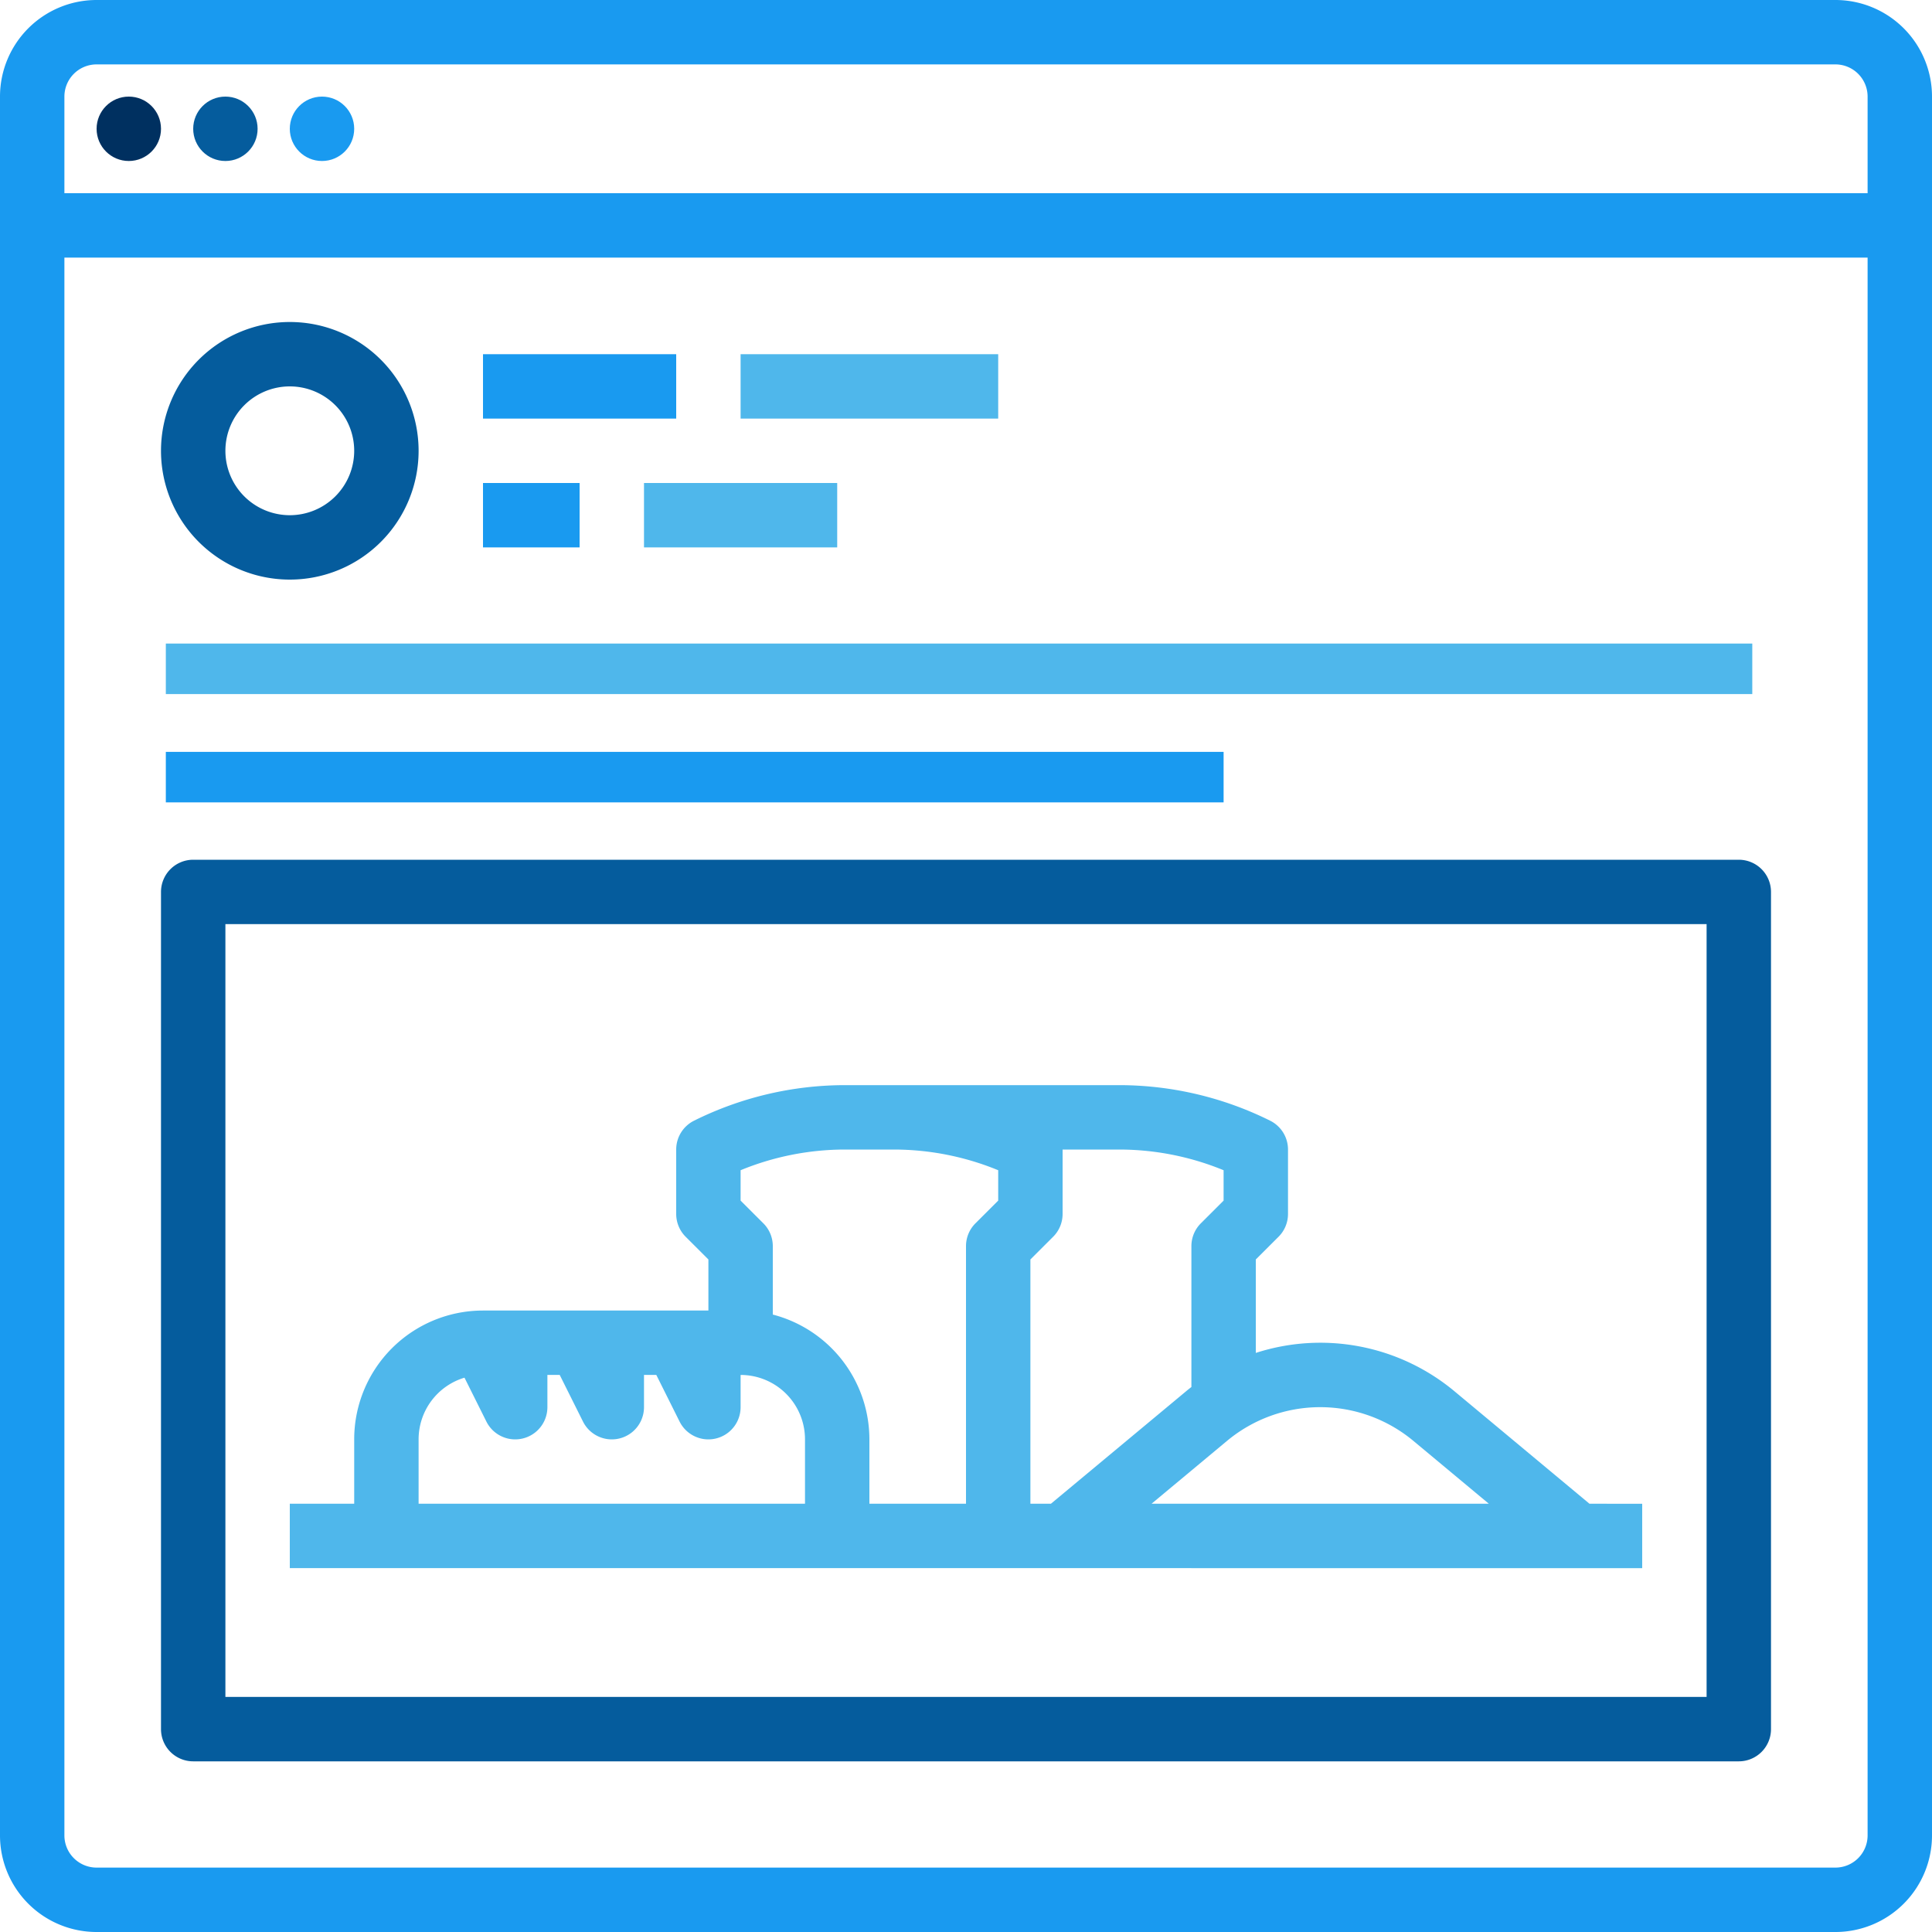 <svg id="outline" xmlns="http://www.w3.org/2000/svg" viewBox="0 0 480 480"><defs><style>.cls-1{fill:#199af0;}.cls-2{fill:#003060;}.cls-3{fill:#055c9d;}.cls-4{fill:#4fb7eb;}</style></defs><path class="cls-1" d="M472,16H40A24,24,0,0,0,16,40V472a24,24,0,0,0,24,24H472a24,24,0,0,0,24-24V40A24,24,0,0,0,472,16ZM40,32H472a8,8,0,0,1,8,8V64H32V40A8,8,0,0,1,40,32ZM472,480H40a8,8,0,0,1-8-8V80H480V472A8,8,0,0,1,472,480Z" transform="translate(-16 -16)"/><circle class="cls-2" cx="32" cy="32" r="8"/><circle class="cls-3" cx="56" cy="32" r="8"/><circle class="cls-1" cx="80" cy="32" r="8"/><path class="cls-3" d="M88,160a32,32,0,1,0-32-32A32,32,0,0,0,88,160Zm0-48a16,16,0,1,1-16,16A16,16,0,0,1,88,112Z" transform="translate(-16 -16)"/><rect class="cls-1" x="120" y="88" width="48" height="16"/><rect class="cls-4" x="184" y="88" width="64" height="16"/><rect class="cls-1" x="120" y="120" width="24" height="16"/><rect class="cls-4" x="160" y="120" width="48" height="16"/><path class="cls-3" d="M448,229.6H64a8,8,0,0,0-8,8v208a8,8,0,0,0,8,8H448a8,8,0,0,0,8-8v-208A8,8,0,0,0,448,229.6Zm-8,208H72v-192H440Z" transform="translate(-16 -16)"/><path class="cls-4" d="M424,405.6v-16H410.9l-33.49-27.9A52.08,52.08,0,0,0,328,352.13V328.91l5.66-5.65A8,8,0,0,0,336,317.6v-16a8,8,0,0,0-4.42-7.16,84.29,84.29,0,0,0-37.47-8.84H225.89a84.29,84.29,0,0,0-37.47,8.84A8,8,0,0,0,184,301.6v16a8,8,0,0,0,2.34,5.66l5.66,5.65V341.6H136a32,32,0,0,0-32,32v16H88v16ZM367.17,374,385.9,389.6H302.1L320.83,374a36.18,36.18,0,0,1,46.34,0ZM294.11,301.6A68.23,68.23,0,0,1,320,306.74v7.55l-5.66,5.65A8,8,0,0,0,312,325.6v35c-.48.37-.95.74-1.41,1.13L277.1,389.6H272V328.91l5.66-5.65A8,8,0,0,0,280,317.6v-16ZM200,306.74a68.23,68.23,0,0,1,25.89-5.14h12.22A68.23,68.23,0,0,1,264,306.74v7.55l-5.66,5.65A8,8,0,0,0,256,325.6v64H232v-16a32.06,32.06,0,0,0-24-31v-17a8,8,0,0,0-2.34-5.66L200,314.29ZM120,373.6a16,16,0,0,1,11.4-15.32l5.44,10.9A8,8,0,0,0,152,365.6v-8h3.06l5.78,11.58A8,8,0,0,0,176,365.6v-8h3.06l5.78,11.58A8,8,0,0,0,200,365.6v-8a16,16,0,0,1,16,16v16H120Z" transform="translate(-16 -16)"/><rect class="cls-4" x="41.2" y="159.89" width="394.15" height="12.55"/><rect class="cls-1" x="41.2" y="186.8" width="262.8" height="12.55"/></svg>
